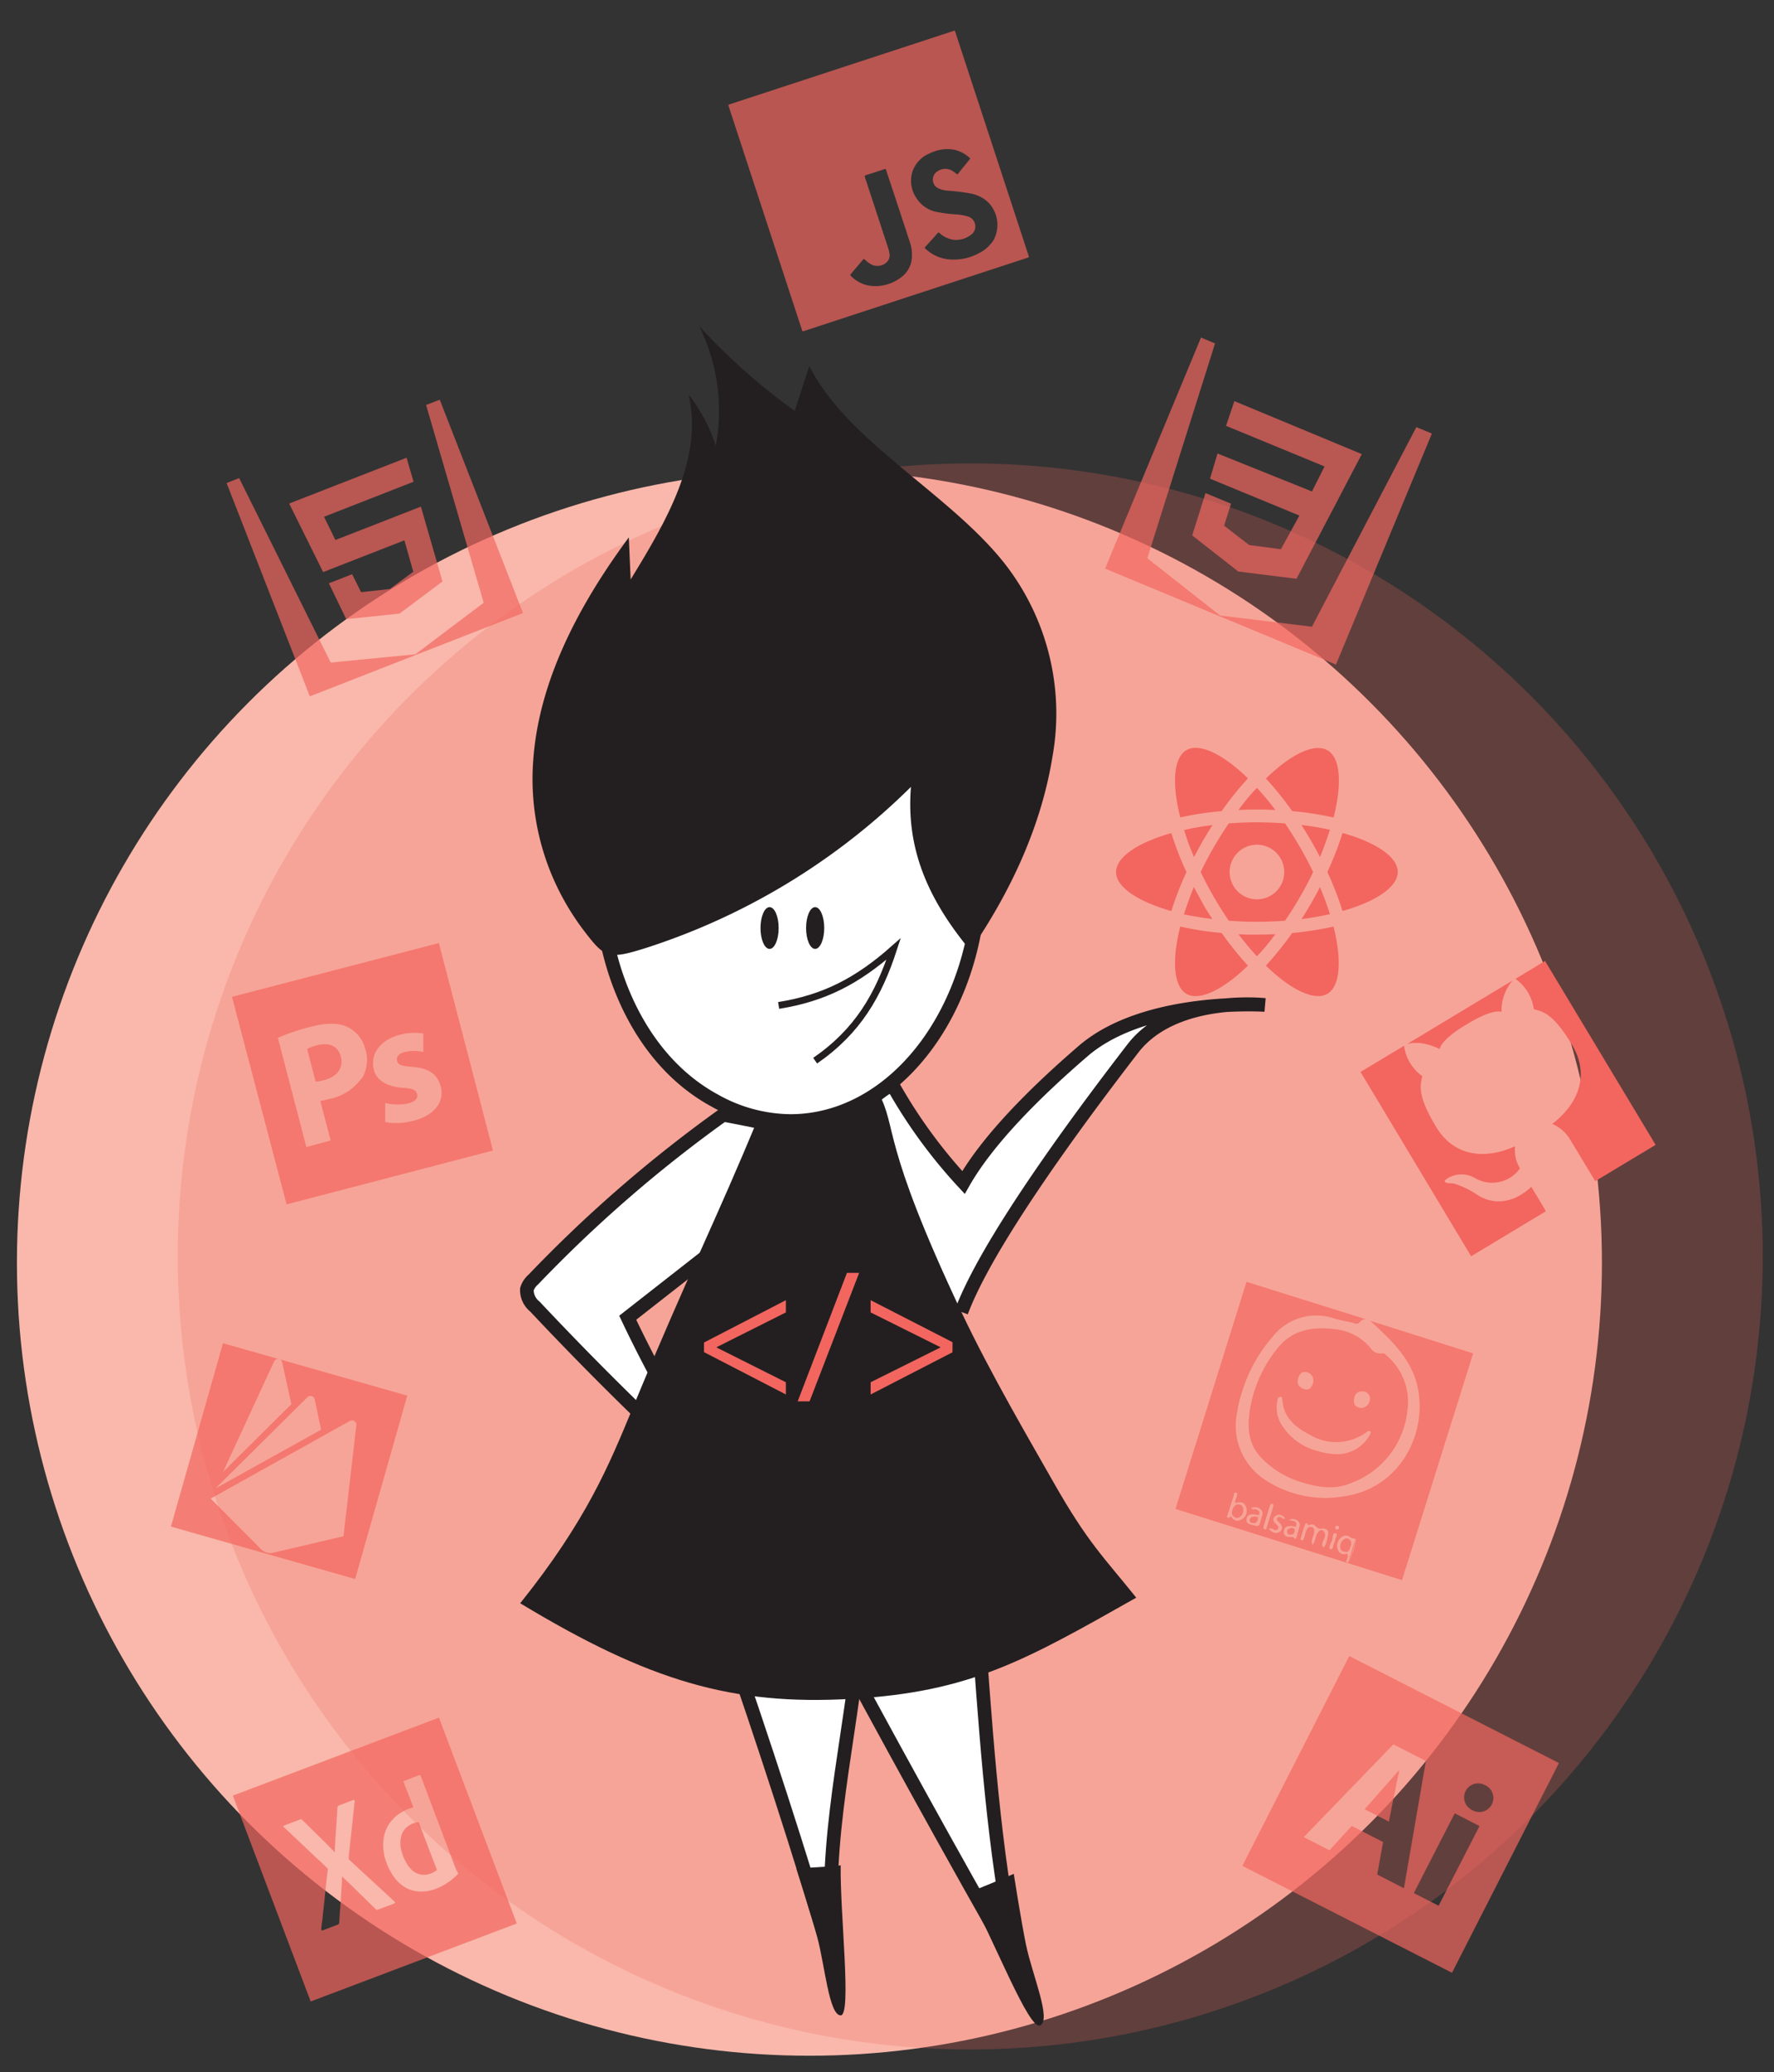 <svg xmlns="http://www.w3.org/2000/svg" viewBox="0 0 260 303.48"><rect x="0" y="0" width="260" height="303.48" fill="#333333" stroke="none"/><defs><style>.cls-1{isolation:isolate;}.cls-2{fill:#f9b8ab;}.cls-11,.cls-12,.cls-3,.cls-7,.cls-9{fill:#f2665f;}.cls-3{opacity:0.24;}.cls-10,.cls-12,.cls-3,.cls-7,.cls-8{mix-blend-mode:multiply;}.cls-4{fill:#fff;stroke-width:2px;}.cls-4,.cls-6{stroke:#231f20;stroke-miterlimit:10;}.cls-5{fill:#231f20;}.cls-6{fill:none;}.cls-12,.cls-7,.cls-8{opacity:0.7;}.cls-11,.cls-12{fill-rule:evenodd;}</style></defs><title>avatar07</title><g class="cls-1"><g id="Camada_1" data-name="Camada 1"><circle class="cls-2" cx="118.63" cy="184.94" r="116.15"/><circle class="cls-3" cx="142.2" cy="184.02" r="116.15"/><path class="cls-4" d="M116.4,165.29c-.46,0-10-2-10.42-2a197.3,197.3,0,0,0-27.83,24.13,3,3,0,0,0-.93,1.42,3.08,3.08,0,0,0,1.17,2.52q14,14.9,29.2,28.51A187.31,187.31,0,0,1,92,193l16-12.52"/><path class="cls-4" d="M124.9,162.19c.83,1.22,5.45-4.11,6.07-3a74.65,74.65,0,0,0,10.24,14c3.61-6.34,10.66-13.33,17.54-19.25,9.18-7.91,26.64-6.75,26.64-6.75s-13.29-1.48-19.35,6.37c-9.2,11.92-21.5,28.85-25.14,38.59"/><path class="cls-4" d="M106,238c6.28,18.26,10.76,31.92,16.28,50.43-1.86-17.08,1.57-29.57,3.57-46.63l.94-8"/><path class="cls-4" d="M120.3,236.27q14.17,26.52,29.07,52.65c-3.41-15.34-4.57-31.07-5.73-46.74l-.9-12.33"/><path class="cls-5" d="M111.26,163.41c-6.39,15.51-10.21,22.73-18.57,42.9-3.39,8.17-6.69,16.33-16.45,28.51,18.87,11.39,31.05,15,48.55,14s25.51-5.66,41.74-14.82c-4.75-5.93-7.09-8-12.23-17.08-3.15-5.56-9.11-15.69-13.4-24.76-11.9-25.21-9.33-26.87-12.14-32.07C124.08,151.4,112.21,161.11,111.26,163.41Z"/><path class="cls-4" d="M143.61,127.72c0,20.14-12.43,36.47-27.77,36.47a23,23,0,0,1-11.09-3c-12.06-6.54-17.14-21.67-16.68-33.44.64-16,12-36.46,27.77-36.46C131.18,91.26,143.61,107.59,143.61,127.72Z"/><path class="cls-5" d="M133.51,115.25a97.76,97.76,0,0,1-38.8,23.58c-5.51,1.74-6.07,1.47-9-2.35a37.42,37.42,0,0,1-4.81-8.25,36.44,36.44,0,0,1-2.74-17c.84-11.39,6.49-22.38,14-32.52l.27,6.16C97.7,76.27,103.14,67,100.9,57.76a24.11,24.11,0,0,1,4,7.52,27.8,27.8,0,0,0-2.43-17.52,92.16,92.16,0,0,0,14,12.43l2.14-6.57c5.59,11.05,20.34,18.53,28.51,28.76A35.68,35.68,0,0,1,154.22,111c-1.6,9.78-5.9,19.33-12,28.21C135.84,131.53,132.79,124.13,133.51,115.25Z"/><ellipse class="cls-5" cx="112.79" cy="135.92" rx="1.33" ry="3.06"/><ellipse class="cls-5" cx="119.47" cy="135.92" rx="1.33" ry="3.06"/><path class="cls-6" d="M114.12,147.26c6.64-1.06,11.53-3.57,16.85-8.28-2.21,6.78-5.25,12.06-11.5,16.37"/><path class="cls-5" d="M123.21,295.18c1.65,0-.1-14.77,0-22,0,.15-6.5.47-6.5.47s2.16,6.74,3.08,10.11C120.91,288,121.51,295.16,123.21,295.18Z"/><path class="cls-5" d="M152.45,296.64c-1.65.82-7-13.09-10.61-19.47.07.14,6.74-2.72,6.74-2.72s1.09,7,1.8,10.42C151.27,289.18,154.14,295.81,152.45,296.64Z"/><path class="cls-7" d="M64.17,251.63l-29.88,11.3c-.19.07-.17,0-.1.23l5.14,13.59L45.48,293c.06.16,0,.15.2.09l29.91-11.31c.15-.06.15-.06.09-.22L64.4,251.74C64.34,251.57,64.34,251.57,64.17,251.63Zm-6.46,27.19-2.24.85a.4.4,0,0,1-.46-.1l-1.55-1.52c-.75-.72-1.49-1.45-2.22-2.17l-1-.95a.27.27,0,0,0-.12-.09.65.65,0,0,0,0,.24c0,.8-.09,1.6-.13,2.4s-.08,1.34-.13,2-.1,1.39-.14,2.08a.34.34,0,0,1-.24.34l-2.16.82-.08,0c-.11,0-.17,0-.15-.14,0-.48.1-1,.16-1.45s.06-.65.1-1c.11-.95.21-1.89.31-2.84l.15-1.45c.07-.67.15-1.34.23-2a.28.28,0,0,0-.1-.26c-.52-.48-1-1-1.55-1.45l-2.11-2-2.12-2c-.18-.16-.35-.34-.53-.49s-.09-.23.06-.28l.69-.27,1.54-.58.12-.05a.22.22,0,0,1,.23.07l.8.78.84.83,1.71,1.68L49,271.23s0,0,.07.06a.69.69,0,0,0,0-.25c.05-1.09.11-2.18.19-3.26s.13-2,.19-3a.38.38,0,0,1,.27-.36l2-.77c.19-.07.28,0,.26.22-.1.87-.19,1.73-.28,2.6l-.15,1.41-.29,2.62-.15,1.38c0,.12,0,.24,0,.35a.13.13,0,0,0,.05.13c.33.31.66.62,1,.92l.49.46,1.8,1.66,1.6,1.47,1.68,1.56a.27.27,0,0,1,.08.07C57.94,278.66,57.92,278.74,57.71,278.82Zm9.36-4.31a8.75,8.75,0,0,1-2.26,1.71,8.15,8.15,0,0,1-1.05.46,5.91,5.91,0,0,1-2.4.35,4.66,4.66,0,0,1-1.71-.45A5.35,5.35,0,0,1,58,275.24a7.15,7.15,0,0,1-.79-1.18,9,9,0,0,1-.63-1.42,7,7,0,0,1-.39-3.08,5.42,5.42,0,0,1,.49-1.8,5.35,5.35,0,0,1,1.82-2.1,7,7,0,0,1,1-.57,6.6,6.6,0,0,1,1-.35c.06,0,.08-.05.05-.12l-.35-.93-1-2.56c-.08-.21-.06-.25.13-.33L61.4,260l.1,0a.11.11,0,0,1,.14.07h0l2.55,6.75,2.5,6.61a6.4,6.4,0,0,0,.39.84c.08.13.08.15,0,.26Z"/><path class="cls-7" d="M62.7,270.4l-1.26-3.35c-.07-.17-.07-.17-.25-.15h0a2.73,2.73,0,0,0-1.11.39,2.64,2.64,0,0,0-1.29,1.7,4.23,4.23,0,0,0,.12,2.34,6.49,6.49,0,0,0,.56,1.36,4.61,4.61,0,0,0,.92,1.22,2.55,2.55,0,0,0,1.65.68,2.72,2.72,0,0,0,.94-.14,2.94,2.94,0,0,0,.95-.48c.12-.1.13-.05.06-.23Z"/><g class="cls-8"><polygon class="cls-9" points="62.45 59.32 70.89 88.28 60.88 95.83 48.47 97.04 35.05 70.02 33.21 70.75 45.41 101.99 76.65 89.79 64.45 58.54 62.45 59.32"/><polygon class="cls-9" points="59.59 67.04 42.38 73.75 47.36 83.79 59.27 79.14 60.57 83.74 57.14 86.27 52.92 86.73 51.61 84.1 48.2 85.43 50.74 90.68 58.55 89.87 58.63 89.84 58.62 89.82 64.85 85.17 61.69 74.2 49.16 79.09 47.49 75.69 60.61 70.56 59.59 67.04"/></g><g class="cls-10"><path class="cls-9" d="M190.74,120.83q1.47,2.28,2.72,4.7c.55-1.3,1-2.63,1.46-4A42,42,0,0,0,190.74,120.83Z"/><path class="cls-9" d="M193.46,129.92c-.83,1.61-1.73,3.18-2.71,4.69a42.25,42.25,0,0,0,4.17-.72C194.49,132.55,194,131.22,193.46,129.92Z"/><path class="cls-9" d="M175,125.53c.42-.81.84-1.6,1.3-2.39s.92-1.54,1.41-2.31c-1.4.18-2.79.42-4.16.73C173.94,122.9,174.42,124.23,175,125.53Z"/><path class="cls-9" d="M179.05,136.65h0a47.86,47.86,0,0,1-6.07-.94c-1.28,5-.95,8.78.92,9.86s5.33-.57,9-4.14A49.08,49.08,0,0,1,179.05,136.65Z"/><path class="cls-9" d="M180.09,134.85a54.1,54.1,0,0,0,8.25,0,54.31,54.31,0,0,0,4.12-7.13,54.2,54.2,0,0,0-4.12-7.12,54.1,54.1,0,0,0-8.25,0,54.2,54.2,0,0,0-4.12,7.12A54.31,54.31,0,0,0,180.09,134.85Zm4.13-11.13a4,4,0,1,1-4,4A4,4,0,0,1,184.22,123.72Z"/><path class="cls-9" d="M186.93,118.63c-.85-1.12-1.76-2.2-2.71-3.24-1,1-1.87,2.12-2.72,3.24Q184.22,118.5,186.93,118.63Z"/><path class="cls-9" d="M184.22,136.89c-.9,0-1.81,0-2.72-.07.85,1.12,1.76,2.2,2.71,3.24,1-1,1.87-2.12,2.72-3.24C186,136.86,185.11,136.89,184.22,136.89Z"/><path class="cls-9" d="M177.68,134.61c-.48-.76-1-1.52-1.41-2.3s-.88-1.58-1.3-2.39c-.55,1.3-1,2.63-1.46,4Q175.51,134.34,177.68,134.61Z"/><path class="cls-9" d="M179.05,118.8A47.9,47.9,0,0,1,182.9,114c-2.92-2.85-5.7-4.47-7.68-4.47a2.56,2.56,0,0,0-1.32.33c-1.87,1.07-2.2,4.81-.92,9.86A46.13,46.13,0,0,1,179.05,118.8Z"/><path class="cls-9" d="M171.67,133.44a48.18,48.18,0,0,1,2.22-5.71h0a48.18,48.18,0,0,1-2.22-5.71c-5,1.41-8.1,3.56-8.1,5.71S166.65,132,171.67,133.44Z"/><path class="cls-9" d="M189.38,118.8h0a45.68,45.68,0,0,1,6.07.94c1.28-5,1-8.79-.91-9.86s-5.34.57-9,4.14A47.9,47.9,0,0,1,189.38,118.8Z"/><path class="cls-9" d="M189.38,136.65h0a47.9,47.9,0,0,1-3.85,4.78c2.93,2.85,5.7,4.46,7.68,4.46h0a2.58,2.58,0,0,0,1.32-.32c1.86-1.08,2.19-4.82.91-9.86A47.86,47.86,0,0,1,189.38,136.65Z"/><path class="cls-9" d="M194.54,127.72h0a46.13,46.13,0,0,1,2.22,5.71c5-1.41,8.1-3.57,8.1-5.72s-3.08-4.3-8.1-5.71A45,45,0,0,1,194.54,127.72Z"/></g><path class="cls-7" d="M139.75,4.53,106.93,15.28c-.16.05-.19.1-.14.27q5.38,16.4,10.76,32.81c0,.16.1.19.26.13l16.41-5.38,16.41-5.37c.16-.05.19-.1.13-.27Q145.39,21.08,140,4.66C140,4.5,139.91,4.47,139.75,4.53Zm-8.08,25.82h0c.57,1.73,1.14,3.45,1.7,5.18a5.43,5.43,0,0,1,.28,2,3.83,3.83,0,0,1-1.56,3.07,6.2,6.2,0,0,1-4.27,1.29,4.86,4.86,0,0,1-3.13-1.5c-.09-.09-.1-.14,0-.24L126.51,38c.08-.1.13-.1.21,0a6.32,6.32,0,0,0,.82.65,2,2,0,0,0,2.44-.26,1.43,1.43,0,0,0,.36-1.37,5.34,5.34,0,0,0-.21-.81c-1.12-3.41-2.23-6.82-3.36-10.23-.07-.21,0-.27.18-.34.86-.26,1.71-.55,2.57-.83.29-.1.29-.1.38.18ZM145.6,35.2a5.49,5.49,0,0,1-2.14,1.89,7.68,7.68,0,0,1-4.63.87,5.76,5.76,0,0,1-3.19-1.53c-.12-.11-.14-.17,0-.3.61-.67,1.21-1.34,1.8-2,.09-.1.15-.11.26,0a3.77,3.77,0,0,0,2.17,1,3.53,3.53,0,0,0,2.37-.69,1.51,1.51,0,0,0,.46-2.1,1.45,1.45,0,0,0-.77-.61,7.56,7.56,0,0,0-1.83-.33,21.47,21.47,0,0,1-2.76-.35,4.52,4.52,0,0,1-3-2,4.46,4.46,0,0,1-.62-3.88,4.41,4.41,0,0,1,2.38-2.64,7.68,7.68,0,0,1,.79-.33,5.51,5.51,0,0,1,3.09-.24,5,5,0,0,1,2.15,1.18c.08.06.07.11,0,.18l-1.74,2.15c-.08.09-.12.08-.2,0a5.72,5.72,0,0,0-.49-.37,2,2,0,0,0-2.31,0,1.42,1.42,0,0,0,.12,2.48,4.11,4.11,0,0,0,1.45.35,29.71,29.71,0,0,1,3.13.38,5.2,5.2,0,0,1,2.71,1.29A4.71,4.71,0,0,1,145.6,35.2Z"/><path class="cls-7" d="M32.68,196.73l-7.63,26.86,27,7.68,7.64-26.86Zm7.49,2.68a.63.63,0,0,1,1.19.13l1.34,6.12-10,9.91Zm4.88,5.24a.59.59,0,0,1,.32-.17.62.62,0,0,1,.75.47l.94,4.45L31.58,218Zm-5,22.77a1.9,1.9,0,0,1-1.77-.5l-7.4-7.43,20.41-11.38a.72.72,0,0,1,.38-.07.64.64,0,0,1,.56.69L50.34,225Z"/><g class="cls-8"><path class="cls-11" d="M205,259.33c-.73.84-5,5.66-5,5.66l3.56,1.81s1.25-6.36,1.51-7.45Z"/><path class="cls-11" d="M197.75,242.55l-15.67,30.73,30.73,15.66,15.67-30.72Zm4.1,32,.86-4.76-4.6-2.35L194.85,271l-3.77-1.93,13.13-13.58,4.77,2.43-3.22,18.64Zm9,4.57-3.64-1.85,6-11.68,3.63,1.86-6,11.67Zm4.84-14.05a2.05,2.05,0,1,1,1.89-3.64,2.06,2.06,0,1,1-1.89,3.64Z"/></g><path class="cls-9" d="M103.18,196.63l12-6.2v1.79l-10.15,5.09v.05l10.15,5.09v1.79l-12-6.2Z"/><path class="cls-9" d="M116.91,205.25l7.22-18.82h1.79l-7.27,18.82Z"/><path class="cls-9" d="M139.6,198.06l-12,6.18v-1.79l10.22-5.09v-.05l-10.22-5.09v-1.79l12,6.15Z"/><path class="cls-9" d="M211,153.64c.36-1.43,3.08-3.08,4-3.63s3.64-2.17,5.07-1.82a6.7,6.7,0,0,1,1.63-4.59l-15.5,9.33C206.92,152.71,208.54,152.47,211,153.64Z"/><path class="cls-9" d="M224.43,173.83c-4.32,4-8,1.11-8,1.11a13.11,13.11,0,0,0-3.43-1.62c-2.46,0-.55-.9-.55-.9a3.9,3.9,0,0,1,3.8.17,5,5,0,0,0,6.52-1.46,5.14,5.14,0,0,1-.72-3.25c-4.22,1.93-8.88,1.65-11.59-2.86s-2.34-6-2-7.4a6.47,6.47,0,0,1-2.67-4.46L199.4,157,215.61,184l10.95-6.59C226.36,177,225.24,175.16,224.43,173.83Z"/><path class="cls-9" d="M222.11,143.37a6.54,6.54,0,0,1,2.69,4.45c1.44.35,2.89.71,5.6,5.22s.79,8.75-2.9,11.57a5.66,5.66,0,0,1,2.54,2.16L233.8,173l8.85-5.32-16.21-26.94Z"/><g class="cls-8"><path class="cls-9" d="M197.79,225.5a.61.61,0,0,0-.81-.05,1.23,1.23,0,0,0-.53,1.21c0,.56.52.61,1,.65h0v0h0v0a1.22,1.22,0,0,0,.44-.62C198,226.28,198.21,225.9,197.79,225.5Z"/><path class="cls-9" d="M184.06,222.13c-.34,0-.7,0-.86.33s.05.52.34.6a.61.61,0,0,0,.78-.43C184.42,222.37,184.39,222.17,184.06,222.13Z"/><path class="cls-9" d="M189.3,223.77c-.35.12-.8.23-.65.7s.59.3.94.19C189.73,224.29,190,223.86,189.3,223.77Z"/><path class="cls-9" d="M181.21,220.36a1.52,1.52,0,0,0-.65,1.47c.31.4.67.68,1.17.33a1.14,1.14,0,0,0,.46-1.23C182.09,220.42,181.69,220.29,181.21,220.36Z"/><path class="cls-9" d="M200.64,193.39a1.36,1.36,0,0,1,.4.25c2.26,2.13,4.56,4.19,5.92,7.11,3.18,6.88-.59,17.08-10,18.41a16.06,16.06,0,0,1-11.27-2.24,9.47,9.47,0,0,1-4.36-10.12A15.81,15.81,0,0,1,182,204a21.81,21.81,0,0,1,4.48-8.16,8.11,8.11,0,0,1,9-2.75c.83.25,1.69.41,2.55.59.47.1.9.49,1.41-.2a.91.91,0,0,1,.92-.2l-17.67-5.54L172.28,221l33.2,10.43,10.43-33.21Zm-18.71,29.18a1,1,0,0,1-1.48-.48c-.2,0-.27.35-.51.18s-.06-.3,0-.45c.3-1,.6-1.92.91-2.88,0-.14,0-.36.29-.32s.17.29.14.48c-.05.35-.36.66-.19,1.05h0c.7-.25,1.31-.15,1.55.61A1.47,1.47,0,0,1,181.93,222.57Zm1.89.86c-.59-.17-1.2-.18-1.13-.91s.68-.8,1.3-.69c.2,0,.5.24.58-.13s-.17-.47-.42-.61-.53.14-.77-.21a1.23,1.23,0,0,1,1.35.16.79.79,0,0,1,.24,1c-.09.29-.19.58-.26.87C184.59,223.38,184.51,223.63,183.82,223.43Zm1.5.53c-.2-.07-.17-.25-.12-.42.3-1,.61-2,.92-3,.06-.16.14-.33.34-.29s.19.29.13.47c-.14.48-.3,1-.45,1.43s-.29,1-.45,1.44C185.63,223.8,185.62,224.06,185.32,224Zm2.22.4c-.55.38-1.08.07-1.62-.43a1.89,1.89,0,0,1,.35-.06c.34,0,.7.48,1,.09s-.17-.62-.4-.87-.41-.73,0-1c.53-.45,1-.22,1.49.25-.28.22-.36.1-.46,0-.25-.19-.51-.23-.69,0s0,.41.22.58C187.88,223.37,188.17,223.92,187.54,224.36Zm2.42.89c-.08.23-.25.11-.34-.05a.66.66,0,0,0-.46-.08c-.55,0-1.06-.16-1-.8s.43-.84,1-.81c.28-.1.77.37.83-.14.08-.7-.62-.56-1.06-.75a1.1,1.1,0,0,1,1.18.06.73.73,0,0,1,.33.94C190.28,224.17,190.14,224.72,190,225.25Zm4,1.41c-.46-.59.12-1.07.21-1.59a.81.81,0,0,0-.48-1c-1,.34-.74,1.46-1.31,2.2-.33-.66.09-1.13.19-1.62.14-.64.07-1.06-.74-1-.53.44-.5,1.13-.75,1.7-.06.16-.12.33-.34.24s-.12-.22-.09-.34c.2-.64.36-1.29.6-1.91s.42.09.64.06c.73-.5,1,.49,1.52.5a.3.3,0,0,1,.13,0c.9-.11,1.28.2,1.08,1C194.46,225.55,194.46,226.22,193.94,226.66Zm2.1-3.18a.24.24,0,0,1,.2.29c0,.21-.19.24-.53.22a1.34,1.34,0,0,1,0-.3C195.68,223.46,195.88,223.45,196,223.48Zm-1,3.43c-.51-.16,0-.84.15-1.26s.08-1.23.54-1.08-.16.75-.06,1.17C195.35,226.14,195.46,227.05,195,226.91Zm2.57,1.94h0c-.19,0-.37,0-.3-.27s.4-.68.08-1.06a.92.92,0,0,1-1.32-.52,1.52,1.52,0,0,1,.4-1.75,1,1,0,0,1,1.36-.13c.28.21.59.17.85.33h0A8.68,8.68,0,0,1,197.59,228.85Z"/><path class="cls-9" d="M198.66,225.45h0c-.36,1.13-.71,2.26-1.07,3.4A12.35,12.35,0,0,0,198.66,225.45Z"/><path class="cls-9" d="M195.89,194.7c-3.5-.45-6.59,0-8.88,3.05a19.22,19.22,0,0,0-3.84,8.85c-.35,2.36-.26,4.69,1.44,6.64a13.33,13.33,0,0,0,6.21,3.87c2.83.89,5.05,1,7.18.11a12.74,12.74,0,0,0,8.25-10.43,8.93,8.93,0,0,0-3.09-8.3.68.68,0,0,0-.68-.26,1.61,1.61,0,0,1-1.55-.72A7.85,7.85,0,0,0,195.89,194.7Zm-4.27,6.3a1.24,1.24,0,0,1,.77,1.69c-.2.63-.58.95-1.19.78-.82-.27-1.17-.74-.94-1.54S190.84,200.8,191.62,201Zm8.36,2.81a1.08,1.08,0,0,1,.75,1.41,1.29,1.29,0,0,1-1.61.94c-.77-.28-.76-.88-.6-1.55S199.27,203.69,200,203.81Zm.31,5.94c.17-.12.33-.28.52-.11s0,.37-.06.54a5.5,5.5,0,0,1-5.39,2.78,10.77,10.77,0,0,1-2.45-.5,8.65,8.65,0,0,1-5.29-4.16,4.82,4.82,0,0,1-.39-3.21c0-.25.1-.49.4-.5s.3.23.31.43c.18,2.66,2,4.09,4.09,5.15A7.47,7.47,0,0,0,200.29,209.75Z"/></g><path class="cls-12" d="M46.47,153.1a6.24,6.24,0,0,0-1.46.54l1.25,4.79a6.6,6.6,0,0,0,1.24-.23c1.94-.51,2.88-1.81,2.45-3.47C49.56,153.24,48.31,152.62,46.47,153.1Z"/><path class="cls-12" d="M34,146,42,176.4l30.25-7.89-7.93-30.39Zm19,11.91a7.64,7.64,0,0,1-4.8,3.07,8.8,8.8,0,0,1-1.26.26l1.52,5.8L44.9,168l-4.17-16a31.61,31.61,0,0,1,4.84-1.62c2.26-.59,4-.58,5.27,0a4.89,4.89,0,0,1,2.71,3.3A5.35,5.35,0,0,1,53.06,157.93Zm7.46,6.25a8.55,8.55,0,0,1-4,.17l0-2.79a7.2,7.2,0,0,0,3.36.07c1.1-.28,1.46-.79,1.3-1.39s-.59-.79-2.07-.9c-2.64-.19-3.92-1.26-4.26-2.67-.57-2.19.87-4.32,3.77-5.08a8.18,8.18,0,0,1,3.48-.19l0,2.7a6,6,0,0,0-2.72,0c-.89.24-1.28.73-1.12,1.33s.67.72,2.24.85c2.43.19,3.65,1.08,4.13,2.8C65.18,161.25,63.87,163.31,60.52,164.18Z"/><g class="cls-8"><polygon class="cls-9" points="183.1 79.83 183.1 79.84 179.41 76.99 180.42 73.77 176.68 72.22 174.73 78.42 181.49 83.71 181.49 83.71 190.02 84.77 195.79 73.77 197.71 70.09 199.59 66.51 190.25 62.63 180.91 58.75 179.69 62.37 194.13 68.32 192.28 71.98 178.44 66.42 177.34 70.11 190.44 75.51 187.73 80.44 183.1 79.83"/><polygon class="cls-9" points="207.58 62.56 192.28 91.79 178.82 90.15 168.15 81.76 178.08 50.3 176.02 49.44 161.96 83.28 195.8 97.34 209.86 63.5 207.58 62.56"/></g></g></g></svg>